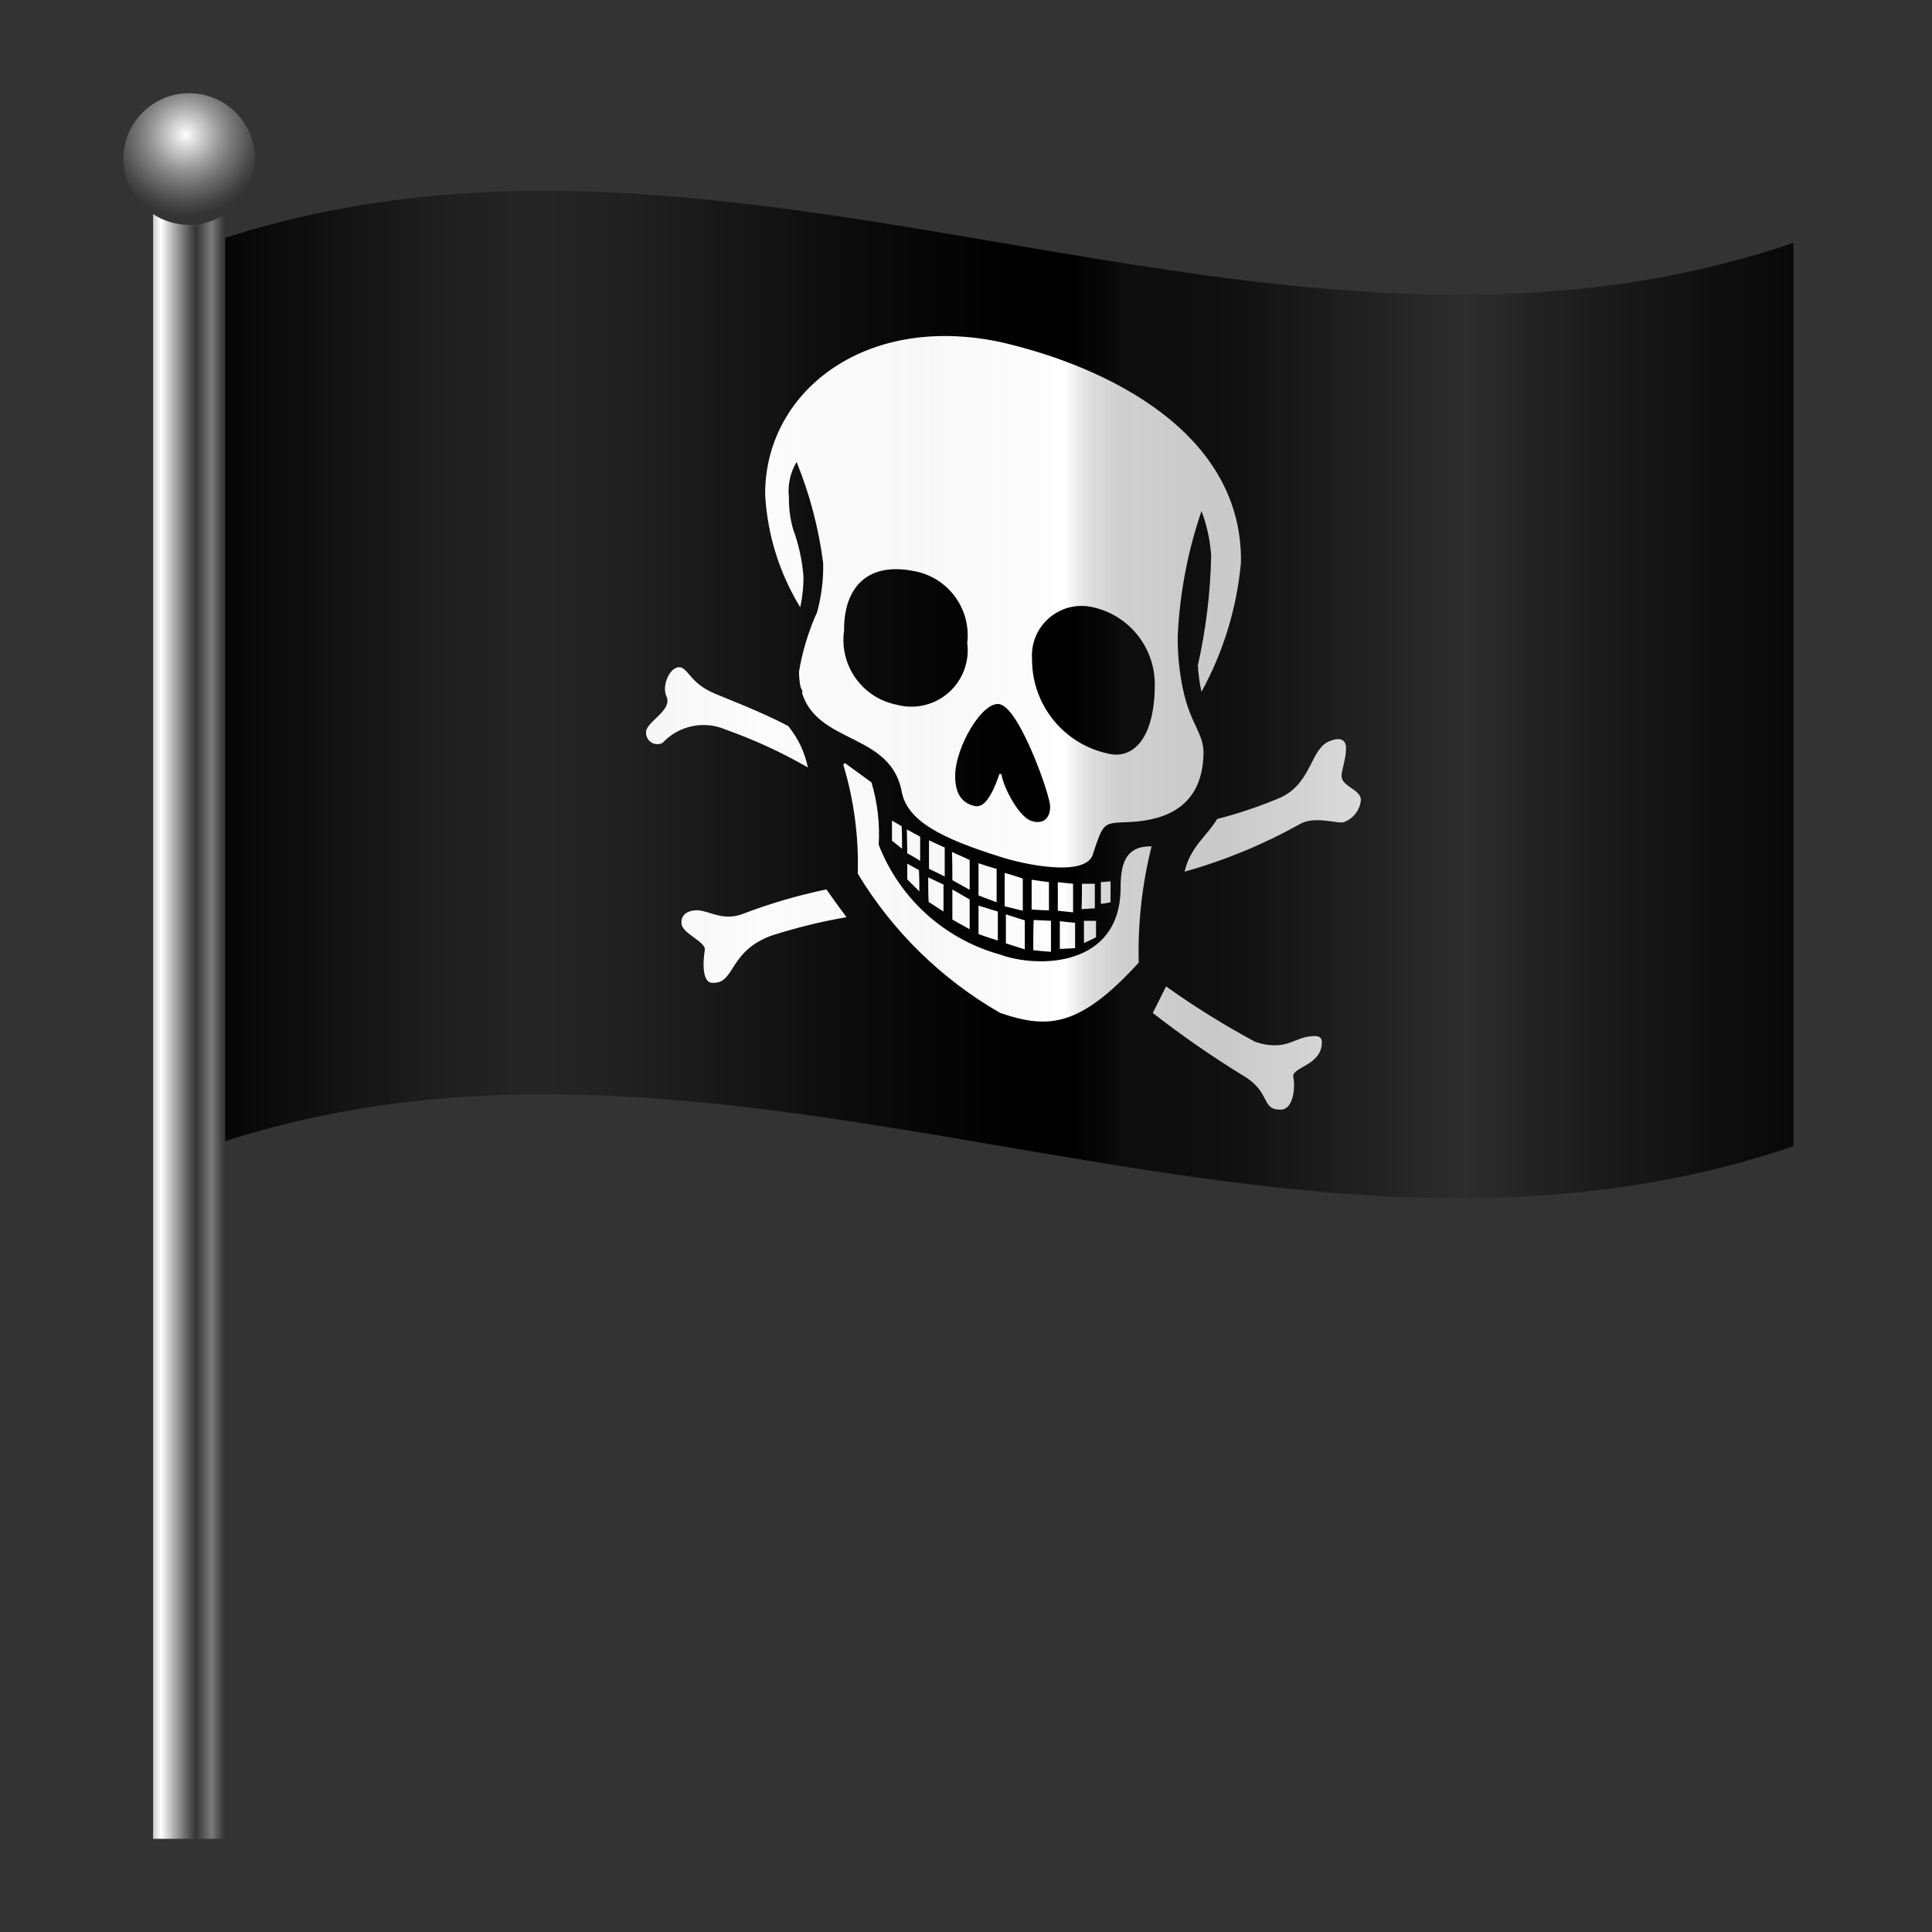 <?xml version="1.0" encoding="UTF-8"?>
<svg xmlns="http://www.w3.org/2000/svg" xmlns:xlink="http://www.w3.org/1999/xlink" width="375pt" height="375pt" viewBox="0 0 375 375" version="1.1">
<rect x="0" y="0" width="375" height="375" fill="#333333" stroke="none"/>
<defs>
<filter id="alpha" filterUnits="objectBoundingBox" x="0%" y="0%" width="100%" height="100%">
  <feColorMatrix type="matrix" in="SourceGraphic" values="0 0 0 0 1 0 0 0 0 1 0 0 0 0 1 0 0 0 1 0"/>
</filter>
<mask id="mask0">
  <g filter="url(#alpha)">
<rect x="0" y="0" width="375" height="375" style="fill:rgb(0%,0%,0%);fill-opacity:0.902;stroke:none;"/>
  </g>
</mask>
<linearGradient id="linear0" gradientUnits="userSpaceOnUse" x1="5.216" y1="17.256" x2="44.556" y2="17.256" gradientTransform="matrix(7.812,0,0,7.812,0,0)">
<stop offset="0" style="stop-color:rgb(5.882%,5.882%,5.882%);stop-opacity:0.263;"/>
<stop offset="0.017" style="stop-color:rgb(11.373%,11.373%,11.373%);stop-opacity:0.267;"/>
<stop offset="0.13" style="stop-color:rgb(41.961%,41.961%,41.961%);stop-opacity:0.29;"/>
<stop offset="0.2" style="stop-color:rgb(53.333%,53.333%,53.333%);stop-opacity:0.302;"/>
<stop offset="0.269" style="stop-color:rgb(74.118%,74.118%,74.118%);stop-opacity:0.18;"/>
<stop offset="0.346" style="stop-color:rgb(87.843%,87.843%,87.843%);stop-opacity:0.102;"/>
<stop offset="0.448" style="stop-color:rgb(50.588%,50.588%,50.588%);stop-opacity:0.059;"/>
<stop offset="0.54" style="stop-color:rgb(0%,0%,0%);stop-opacity:0;"/>
<stop offset="0.554" style="stop-color:rgb(11.765%,11.765%,11.765%);stop-opacity:0.153;"/>
<stop offset="0.577" style="stop-color:rgb(20.784%,20.784%,20.784%);stop-opacity:0.267;"/>
<stop offset="0.643" style="stop-color:rgb(23.137%,23.137%,23.137%);stop-opacity:0.302;"/>
<stop offset="0.793" style="stop-color:rgb(64.706%,64.706%,64.706%);stop-opacity:0.302;"/>
<stop offset="0.846" style="stop-color:rgb(47.059%,47.059%,47.059%);stop-opacity:0.302;"/>
<stop offset="0.912" style="stop-color:rgb(30.588%,30.588%,30.588%);stop-opacity:0.302;"/>
<stop offset="0.952" style="stop-color:rgb(16.078%,16.078%,16.078%);stop-opacity:0.376;"/>
<stop offset="1" style="stop-color:rgb(8.627%,8.627%,8.627%);stop-opacity:0.416;"/>
</linearGradient>
<clipPath id="clip1">
  <rect width="375" height="375"/>
</clipPath>
<g id="surface23283" clip-path="url(#clip1)">
<path style=" stroke:none;fill-rule:evenodd;fill:url(#linear0);" d="M 40.75 47.148 L 40.75 222.469 C 143.227 187.547 245.625 257.398 348.094 222.469 L 348.094 47.148 C 245.625 82.07 143.227 12.219 40.75 47.148 Z M 40.75 47.148 "/>
</g>
<linearGradient id="linear1" gradientUnits="userSpaceOnUse" x1="3.085" y1="25.408" x2="5.76" y2="25.408" gradientTransform="matrix(7.812,0,0,7.812,0,0)">
<stop offset="0" style="stop-color:rgb(65.882%,65.882%,65.882%);stop-opacity:1;"/>
<stop offset="0.009" style="stop-color:rgb(61.176%,61.176%,61.176%);stop-opacity:1;"/>
<stop offset="0.035" style="stop-color:rgb(50.196%,50.196%,50.196%);stop-opacity:1;"/>
<stop offset="0.06" style="stop-color:rgb(42.353%,42.353%,42.353%);stop-opacity:1;"/>
<stop offset="0.086" style="stop-color:rgb(37.647%,37.647%,37.647%);stop-opacity:1;"/>
<stop offset="0.112" style="stop-color:rgb(36.078%,36.078%,36.078%);stop-opacity:1;"/>
<stop offset="0.342" style="stop-color:rgb(100%,100%,100%);stop-opacity:1;"/>
<stop offset="0.496" style="stop-color:rgb(59.608%,59.608%,59.608%);stop-opacity:1;"/>
<stop offset="0.613" style="stop-color:rgb(31.373%,31.373%,31.373%);stop-opacity:1;"/>
<stop offset="0.667" style="stop-color:rgb(20.392%,20.392%,20.392%);stop-opacity:1;"/>
<stop offset="0.813" style="stop-color:rgb(48.627%,48.627%,48.627%);stop-opacity:1;"/>
<stop offset="0.821" style="stop-color:rgb(46.275%,46.275%,46.275%);stop-opacity:1;"/>
<stop offset="0.896" style="stop-color:rgb(27.451%,27.451%,27.451%);stop-opacity:1;"/>
<stop offset="0.933" style="stop-color:rgb(20.392%,20.392%,20.392%);stop-opacity:1;"/>
</linearGradient>
<radialGradient id="radial0" gradientUnits="userSpaceOnUse" cx="-244.041" cy="-334.261" fx="-244.041" fy="-334.261" r="2.149" gradientTransform="matrix(0,7.812,-7.812,0,-2575.195,1932.617)">
<stop offset="0" style="stop-color:rgb(100%,100%,100%);stop-opacity:1;"/>
<stop offset="0.116" style="stop-color:rgb(87.451%,87.451%,87.451%);stop-opacity:1;"/>
<stop offset="0.393" style="stop-color:rgb(59.608%,59.608%,59.608%);stop-opacity:1;"/>
<stop offset="0.522" style="stop-color:rgb(48.627%,48.627%,48.627%);stop-opacity:1;"/>
<stop offset="0.551" style="stop-color:rgb(46.275%,46.275%,46.275%);stop-opacity:1;"/>
<stop offset="0.806" style="stop-color:rgb(27.451%,27.451%,27.451%);stop-opacity:1;"/>
<stop offset="0.933" style="stop-color:rgb(20.392%,20.392%,20.392%);stop-opacity:1;"/>
</radialGradient>
</defs>
<g id="surface23278">
<path style=" stroke:none;fill-rule:evenodd;fill:rgb(0%,0%,0%);fill-opacity:1;" d="M 40.75 47.148 L 40.75 222.469 C 143.227 187.547 245.625 257.398 348.094 222.469 L 348.094 47.148 C 245.625 82.07 143.227 12.219 40.75 47.148 Z M 40.75 47.148 "/>
<path style=" stroke:none;fill-rule:evenodd;fill:rgb(100%,100%,100%);fill-opacity:1;" d="M 266.797 154.133 C 266.723 153.91 266.633 153.691 266.523 153.484 C 266.434 153.195 266.324 152.918 266.188 152.648 C 266.059 152.441 265.918 152.238 265.766 152.047 L 265.562 151.672 L 265.5 151.734 C 265.309 151.484 265.102 151.246 264.875 151.023 C 264.812 150.969 264.742 150.93 264.68 150.883 C 264.469 150.695 264.398 150.438 264.164 150.273 C 263.941 150.141 263.703 150.031 263.453 149.953 C 263.453 149.898 263.453 149.953 263.453 149.852 C 263.805 146.914 263.98 143.957 263.977 141 C 263.961 139.059 262.52 137.426 260.594 137.164 C 258.672 136.914 256.852 138.102 256.305 139.961 C 254.398 144.023 251.348 147.441 247.531 149.797 C 245.133 151.859 242.227 153.246 239.117 153.82 C 238.27 153.609 237.441 153.332 236.641 152.984 C 238.012 149.039 237.996 144.746 236.594 140.812 C 239.535 131.023 241.465 120.957 242.344 110.773 C 242.703 110.191 242.922 109.535 242.977 108.852 C 243.473 99.305 239.672 90.039 232.609 83.594 C 231.527 82.512 230.371 81.512 229.148 80.594 C 227.672 78.367 225.789 76.434 223.602 74.898 C 223.402 73.965 222.828 73.156 222.012 72.668 C 221.195 72.176 220.215 72.043 219.297 72.305 C 218.711 72.008 218.133 71.68 217.531 71.422 C 208.414 67.031 198.68 64.059 188.664 62.609 C 178.992 61.797 169.332 64.344 161.32 69.82 C 156.031 73.391 145.75 79.312 144.914 86.578 C 144.523 87.199 144.352 87.934 144.422 88.664 C 145.367 100.469 147.117 112.977 156.414 121.227 C 156.348 121.969 156.176 122.695 155.906 123.391 C 153.957 126.598 153.855 130.598 155.641 133.898 C 155.641 133.977 155.727 134.039 155.758 134.117 C 155.523 135.465 155.566 136.844 155.875 138.172 C 152.602 136.609 149.078 135.664 145.719 134.438 C 143.715 133.789 141.828 132.82 140.133 131.57 C 138.102 130.008 136.719 127.836 133.984 127.312 C 132.809 127.016 131.566 127.273 130.602 128.008 C 129.641 128.742 129.062 129.875 129.039 131.086 C 129.039 135.414 125.242 138.719 122.328 141.469 C 118.797 144.805 123.805 149.977 127.445 147.25 C 128.562 147.867 129.926 147.836 131.016 147.172 C 136.297 144.188 141.633 148.195 146.93 149.18 C 151.953 149.965 156.723 151.918 160.852 154.883 C 160.977 155.781 161.156 156.656 161.266 157.57 C 161.57 160.195 161.914 162.797 162.453 165.383 C 154.961 170.727 146.156 173.934 136.984 174.656 C 135.234 173.875 133.203 174.047 131.609 175.113 C 130.012 176.176 129.07 177.98 129.117 179.898 C 129.273 182.531 130.977 184.82 133.453 185.727 L 133.453 185.82 L 133.102 192 C 133.137 193.562 134.09 194.961 135.535 195.559 C 136.98 196.16 138.645 195.848 139.773 194.766 C 142.102 192.098 144.688 189.664 147.492 187.5 C 150.137 185.852 153.043 184.668 156.086 184 C 161.375 182.945 166.719 182.207 172.094 181.789 C 172.289 181.969 172.453 182.18 172.656 182.359 C 173.078 182.906 173.438 183.477 173.93 183.992 C 174.027 184.27 174.16 184.531 174.328 184.773 C 174.531 185.047 174.758 185.281 174.969 185.555 L 175.141 185.695 C 179.379 191.441 185.086 195.938 191.664 198.711 C 198.844 202.012 207.172 201.672 214.062 197.805 C 214.809 197.184 215.516 196.516 216.18 195.805 C 216.469 196.582 217.047 197.219 217.789 197.586 C 223.973 200.656 229.746 204.488 234.977 208.992 C 235.617 209.539 236.422 209.863 237.266 209.906 C 237.574 210.832 238.176 211.633 238.977 212.188 C 239.949 212.93 240.871 213.734 241.734 214.602 C 242.148 215.156 242.594 215.75 243.039 216.266 C 243.172 216.43 243.359 216.492 243.5 216.648 C 244.129 217.363 244.691 218.129 245.188 218.938 C 245.43 219.391 245.875 219.555 246.242 219.836 L 246.297 219.883 C 247.234 220.605 248.43 220.914 249.602 220.734 L 249.758 220.734 C 251.082 220.367 252.117 219.332 252.484 218.008 L 252.547 217.836 C 252.793 217.492 252.98 217.105 253.094 216.695 C 253.133 216.539 253.156 216.383 253.195 216.227 C 253.906 215.527 254.246 214.535 254.117 213.547 C 254.062 213.023 254.117 212.547 254.117 212.047 C 254.438 210.305 254.672 208.547 254.852 206.781 C 257.555 205.723 259.809 203.762 261.234 201.234 C 263.016 198.023 259.25 193.547 255.891 195.891 C 254.488 196.891 252.859 197.523 251.148 197.734 C 249.215 197.863 247.371 198.605 245.883 199.852 C 245.195 199.367 244.523 198.852 243.852 198.391 L 235.398 192.539 C 234.754 192.094 233.969 191.891 233.188 191.977 L 229.102 189.031 L 225.797 186.641 L 223.617 184.594 C 224.391 182.641 224.934 180.602 225.234 178.523 C 225.234 178.25 225.328 177.992 225.367 177.742 C 225.492 177.707 225.617 177.664 225.734 177.609 C 231.586 173.859 237.57 170.336 243.617 166.914 C 243.926 167.059 244.246 167.168 244.578 167.25 C 247.195 167.371 249.77 166.535 251.82 164.906 C 254.371 164.195 256.988 163.766 259.633 163.633 C 260.816 163.621 261.922 163.039 262.602 162.07 C 262.91 161.969 263.215 161.848 263.508 161.711 C 265.91 160.438 267.266 157.797 266.898 155.102 C 266.906 154.777 266.871 154.449 266.797 154.133 Z M 266.797 154.133 "/>
<path style=" stroke:none;fill-rule:evenodd;fill:rgb(0%,0%,0%);fill-opacity:1;" d="M 211.336 117.711 C 208.441 117.285 205.512 118.191 203.371 120.184 C 201.227 122.172 200.105 125.027 200.32 127.945 C 200.277 136.84 206.527 144.527 215.242 146.305 C 219.148 147.242 224.07 144.508 224.148 132.945 C 224.203 125.41 218.77 118.949 211.336 117.711 Z M 194.148 136.695 C 190.789 135.836 185.398 144.977 185.398 150.602 C 185.398 153.57 186.336 155.68 188.914 156.383 C 190.164 156.773 191.883 156.461 193.992 150.211 C 194.125 150.23 194.254 150.254 194.383 150.289 C 194.773 152.945 197.898 158.727 200.242 159.352 C 202.43 160.055 203.836 158.883 203.836 156.539 C 203.836 154.352 197.977 137.711 194.148 136.719 Z M 177.352 110.836 C 168.289 109.039 163.758 114.117 163.836 122.398 C 162.875 129.125 167.332 135.434 173.992 136.773 C 177.523 137.746 181.309 136.887 184.07 134.484 C 186.836 132.078 188.215 128.453 187.742 124.82 C 188.539 118.137 183.973 111.996 177.344 110.836 Z M 211.336 117.711 C 208.441 117.285 205.512 118.191 203.371 120.184 C 201.227 122.172 200.105 125.027 200.32 127.945 C 200.277 136.84 206.527 144.527 215.242 146.305 C 219.148 147.242 224.07 144.508 224.148 132.945 C 224.203 125.41 218.77 118.949 211.336 117.711 Z M 194.148 136.695 C 190.789 135.836 185.398 144.977 185.398 150.602 C 185.398 153.57 186.336 155.68 188.914 156.383 C 190.164 156.773 191.883 156.461 193.992 150.211 C 194.125 150.23 194.254 150.254 194.383 150.289 C 194.773 152.945 197.898 158.727 200.242 159.352 C 202.43 160.055 203.836 158.883 203.836 156.539 C 203.836 154.352 197.977 137.711 194.148 136.719 Z M 177.352 110.836 C 168.289 109.039 163.758 114.117 163.836 122.398 C 162.875 129.125 167.332 135.434 173.992 136.773 C 177.523 137.746 181.309 136.887 184.07 134.484 C 186.836 132.078 188.215 128.453 187.742 124.82 C 188.539 118.137 183.973 111.996 177.344 110.836 Z M 177.352 110.836 C 168.289 109.039 163.758 114.117 163.836 122.398 C 162.875 129.125 167.332 135.434 173.992 136.773 C 177.523 137.746 181.309 136.887 184.07 134.484 C 186.836 132.078 188.215 128.453 187.742 124.82 C 188.539 118.137 183.973 111.996 177.344 110.836 Z M 194.148 136.695 C 190.789 135.836 185.398 144.977 185.398 150.602 C 185.398 153.57 186.336 155.68 188.914 156.383 C 190.164 156.773 191.883 156.461 193.992 150.211 C 194.125 150.23 194.254 150.254 194.383 150.289 C 194.773 152.945 197.898 158.727 200.242 159.352 C 202.43 160.055 203.836 158.883 203.836 156.539 C 203.836 154.352 197.977 137.711 194.148 136.719 Z M 211.336 117.711 C 208.441 117.285 205.512 118.191 203.371 120.184 C 201.227 122.172 200.105 125.027 200.32 127.945 C 200.277 136.84 206.527 144.527 215.242 146.305 C 219.148 147.242 224.07 144.508 224.148 132.945 C 224.203 125.41 218.77 118.949 211.336 117.711 Z M 211.336 117.711 C 208.441 117.285 205.512 118.191 203.371 120.184 C 201.227 122.172 200.105 125.027 200.32 127.945 C 200.277 136.84 206.527 144.527 215.242 146.305 C 219.148 147.242 224.07 144.508 224.148 132.945 C 224.203 125.41 218.77 118.949 211.336 117.711 Z M 194.148 136.695 C 190.789 135.836 185.398 144.977 185.398 150.602 C 185.398 153.57 186.336 155.68 188.914 156.383 C 190.164 156.773 191.883 156.461 193.992 150.211 C 194.125 150.23 194.254 150.254 194.383 150.289 C 194.773 152.945 197.898 158.727 200.242 159.352 C 202.43 160.055 203.836 158.883 203.836 156.539 C 203.836 154.352 197.977 137.711 194.148 136.719 Z M 177.352 110.836 C 168.289 109.039 163.758 114.117 163.836 122.398 C 162.875 129.125 167.332 135.434 173.992 136.773 C 177.523 137.746 181.309 136.887 184.07 134.484 C 186.836 132.078 188.215 128.453 187.742 124.82 C 188.539 118.137 183.973 111.996 177.344 110.836 Z M 239.07 173.648 C 246.449 168.758 254.996 165.926 263.836 165.445 C 267.977 163.336 270.574 159.074 270.555 154.43 C 270.633 149.117 265.633 147.711 266.023 145.289 C 267.273 136.383 265.555 130.68 257.82 135.602 C 249.539 140.367 251.492 146.227 245.086 148.727 C 243.289 149.508 241.414 150.133 239.539 150.758 C 239.117 144.863 239.863 138.945 241.727 133.336 C 245.652 124.375 247.621 114.68 247.508 104.898 C 247.977 75.055 215.086 64.039 194.148 58.727 C 159.227 51.695 140.477 74.977 140.789 96.695 C 140.871 100.027 141.59 103.316 142.898 106.383 C 144.227 109.977 146.258 114.039 149.305 120.992 C 149.383 124.508 149.461 128.102 149.461 131.695 C 135.945 129.43 139.227 124.508 131.023 124.195 C 126.727 124.195 122.508 129.82 123.68 137.086 C 123.68 138.102 118.211 143.023 118.289 147.242 C 118.367 152.477 124.461 151.852 128.445 150.68 C 130.242 150.133 132.352 148.648 134.305 148.18 C 140.945 146.617 150.867 153.961 158.289 157.086 C 158.641 158.41 158.828 159.777 158.836 161.148 C 158.836 168.023 145.945 170.68 141.336 171.383 C 138.176 170.75 134.941 170.566 131.727 170.836 C 127.195 171.773 122.273 175.211 123.367 179.898 C 123.992 182.867 129.227 185.211 130.398 185.992 C 131.336 186.617 130.555 191.617 130.555 193.492 C 130.469 195.398 131.414 197.207 133.031 198.223 C 134.645 199.242 136.684 199.316 138.367 198.414 C 145.477 196.148 143.602 190.914 152.508 188.414 C 158.18 186.977 163.953 185.957 169.773 185.367 C 176.461 193.363 184.805 199.812 194.227 204.273 C 202.078 207.074 210.82 205.629 217.352 200.445 C 217.352 200.602 231.023 210.367 235.945 213.023 C 240.867 215.68 243.914 224.273 249.539 223.961 C 258.68 223.023 255.086 211.852 257.508 210.055 C 261.074 206.906 263.629 202.777 264.852 198.18 C 265.398 195.055 263.992 190.836 259.695 192.008 C 254.383 192.32 249.227 197.633 244.852 195.289 C 240.633 193.023 229.461 185.055 229.461 184.977 L 229.461 177.789 C 232.664 176.562 235.867 175.211 239.062 173.648 Z M 248.836 154.664 C 254.695 151.773 254.383 145.133 258.211 143.805 C 259.539 143.258 261.336 143.102 261.258 145.367 C 261.258 147.242 260.398 149.508 260.398 150.602 C 260.398 152.711 264.148 153.18 264.148 155.289 C 263.965 157.254 262.652 158.934 260.789 159.586 C 259.773 159.977 255.164 158.258 252.273 159.977 C 245.215 163.918 237.715 167.012 229.93 169.195 C 231.023 164.352 234.305 162.242 236.258 158.961 C 240.555 157.863 244.762 156.438 248.836 154.688 Z M 140.867 141.617 C 136.645 139.793 131.734 140.828 128.602 144.195 C 127.906 144.555 127.074 144.52 126.418 144.102 C 125.758 143.68 125.371 142.945 125.398 142.164 C 125.32 140.133 130.555 137.945 129.383 135.211 C 128.289 133.023 130.242 128.883 132.273 129.586 C 133.836 130.289 134.305 132.789 138.836 134.664 C 141.18 135.68 147.664 138.102 152.977 140.914 C 154.891 143.242 156.207 146.004 156.805 148.961 C 151.727 146.035 146.391 143.578 140.867 141.617 Z M 149.695 181.617 C 141.258 184.742 142.742 191.07 138.211 190.758 C 136.805 190.758 136.18 188.414 136.805 184.352 C 137.039 182.789 132.117 181.07 132.273 179.117 C 132.195 177.789 133.133 176.852 134.852 176.695 C 137.352 176.461 140.008 178.961 144.148 177.398 C 149.43 175.379 154.863 173.789 160.398 172.633 C 161.648 174.43 162.977 176.227 164.305 178.023 C 159.355 178.879 154.477 180.082 149.695 181.617 Z M 221.023 186.852 C 209.461 199.508 203.367 199.742 194.148 196.617 C 182.785 190.098 173.27 180.797 166.492 169.586 C 166.699 162.422 165.75 155.273 163.68 148.414 C 163.758 148.336 163.914 148.258 163.992 148.102 L 169.148 151.852 C 170.324 155.773 170.797 159.875 170.555 163.961 C 174.602 174.402 183.352 182.312 194.148 185.289 C 201.414 187.945 217.43 187.789 217.508 172.398 C 217.508 167.633 218.445 164.195 223.523 164.273 C 221.672 171.652 220.832 179.246 221.023 186.852 Z M 173.133 163.18 L 173.133 159.273 C 173.758 159.664 174.383 159.977 175.008 160.367 C 175.086 161.852 175.086 163.258 175.086 164.742 C 174.383 164.195 173.758 163.648 173.133 163.18 Z M 176.102 165.602 C 176.102 164.039 176.023 162.555 176.023 160.992 L 178.602 162.398 L 178.602 167.086 C 177.742 166.539 176.961 166.07 176.102 165.625 Z M 178.445 173.023 L 176.102 170.68 L 176.102 167.633 C 176.883 168.102 177.664 168.492 178.367 168.883 C 178.445 170.312 178.445 171.695 178.445 173.023 Z M 183.133 171.695 L 183.133 176.93 C 182.195 176.305 181.18 175.68 180.242 175.055 C 180.164 173.414 180.164 171.852 180.164 170.289 C 181.18 170.758 182.117 171.227 183.133 171.695 Z M 180.32 168.648 L 180.32 163.102 L 183.367 164.508 L 183.367 170.133 C 182.352 169.586 181.336 169.117 180.32 168.648 Z M 184.852 170.836 C 184.852 169.039 184.852 167.242 184.773 165.367 C 185.945 165.914 187.117 166.383 188.211 166.93 L 188.211 172.711 C 187.117 172.086 185.938 171.461 184.852 170.836 Z M 188.211 174.586 L 188.211 180.367 C 187.117 179.742 185.945 179.117 184.852 178.492 L 184.852 172.656 C 185.938 173.258 187.117 173.961 188.211 174.586 Z M 193.68 176.93 L 193.68 182.555 C 192.43 182.164 191.18 181.773 189.93 181.305 L 189.93 175.781 Z M 189.93 173.805 L 189.93 167.555 C 191.102 167.945 192.273 168.336 193.445 168.648 L 193.445 175.133 C 192.273 174.664 191.102 174.273 189.93 173.805 Z M 198.523 176.773 C 197.352 176.461 196.18 176.227 195.008 175.914 L 195.008 169.43 C 196.18 169.742 197.352 170.133 198.523 170.523 Z M 198.914 178.648 L 198.914 184.273 C 197.664 183.883 196.492 183.492 195.242 183.102 L 195.242 177.477 C 196.492 177.867 197.656 178.258 198.914 178.648 Z M 203.602 176.695 C 202.508 176.695 201.336 176.617 200.242 176.539 L 200.242 170.758 L 203.602 171.227 Z M 203.992 178.727 L 203.992 184.742 C 202.82 184.664 201.727 184.586 200.555 184.43 C 200.555 182.477 200.555 180.523 200.633 178.57 C 201.727 178.648 202.898 178.648 203.992 178.727 Z M 208.289 177.086 C 207.273 177.008 206.336 176.852 205.32 176.773 L 205.32 171.227 C 206.336 171.305 207.273 171.461 208.289 171.539 Z M 208.68 179.117 L 208.68 184.039 C 207.664 184.117 206.727 184.117 205.711 184.195 L 205.711 178.805 C 206.727 178.906 207.742 179.039 208.68 179.117 Z M 212.508 176.305 C 211.648 176.383 210.789 176.383 209.93 176.461 C 210.008 174.82 210.008 173.18 210.008 171.539 L 212.508 171.539 Z M 212.742 178.727 L 212.742 181.93 C 211.961 182.32 211.18 182.711 210.398 183.023 L 210.398 178.727 Z M 213.68 175.445 L 213.68 171.227 C 214.305 171.148 214.93 171.148 215.555 171.07 L 215.555 175.133 C 214.938 175.273 214.309 175.379 213.68 175.445 Z M 243.68 202.242 C 249.227 204.039 251.102 201.617 253.836 201.227 C 254.93 201.07 256.648 200.758 256.57 202.398 C 256.492 206.852 250.711 207.086 251.023 209.039 C 251.492 211.539 250.867 215.133 248.836 215.367 C 244.617 215.602 246.883 212.086 241.336 208.805 C 235.254 205.07 229.387 201 223.758 196.617 L 226.336 191.461 C 231.883 195.418 237.676 199.02 243.68 202.242 Z M 218.68 159.586 C 214.148 159.742 214.148 159.742 212.195 165.602 C 211.102 170.445 198.68 167.789 194.148 166.305 C 182.742 162.711 176.023 159.352 175.008 153.57 C 172.508 140.836 155.242 145.211 155.086 130.367 C 155.754 126.379 156.934 122.492 158.602 118.805 C 159.449 115.699 159.844 112.492 159.773 109.273 C 158.91 102.543 157.176 95.949 154.617 89.664 C 153.371 91.758 152.852 94.199 153.133 96.617 C 153.109 98.648 153.371 100.676 153.914 102.633 C 155.004 105.574 155.688 108.648 155.945 111.773 C 155.973 113.82 155.766 115.867 155.32 117.867 C 151.305 111.297 148.969 103.836 148.523 96.148 C 148.289 76.383 167.508 60.758 194.148 66.383 C 215.008 71.148 241.258 84.039 240.867 109.195 C 240.066 117.992 237.461 126.531 233.211 134.273 C 232.824 132.578 232.59 130.852 232.508 129.117 C 234.086 122.113 234.949 114.969 235.086 107.789 C 234.883 104.848 234.25 101.953 233.211 99.195 C 230.543 106.984 228.992 115.113 228.602 123.336 C 228.551 126.852 228.891 130.363 229.617 133.805 C 231.102 140.68 233.602 142.242 233.602 146.148 C 233.445 158.023 224.07 159.375 218.68 159.586 Z M 211.336 117.711 C 208.441 117.285 205.512 118.191 203.371 120.184 C 201.227 122.172 200.105 125.027 200.32 127.945 C 200.277 136.84 206.527 144.527 215.242 146.305 C 219.148 147.242 224.07 144.508 224.148 132.945 C 224.203 125.41 218.77 118.949 211.336 117.711 Z M 194.148 136.695 C 190.789 135.836 185.398 144.977 185.398 150.602 C 185.398 153.57 186.336 155.68 188.914 156.383 C 190.164 156.773 191.883 156.461 193.992 150.211 C 194.125 150.23 194.254 150.254 194.383 150.289 C 194.773 152.945 197.898 158.727 200.242 159.352 C 202.43 160.055 203.836 158.883 203.836 156.539 C 203.836 154.352 197.977 137.711 194.148 136.719 Z M 177.352 110.836 C 168.289 109.039 163.758 114.117 163.836 122.398 C 162.875 129.125 167.332 135.434 173.992 136.773 C 177.523 137.746 181.309 136.887 184.07 134.484 C 186.836 132.078 188.215 128.453 187.742 124.82 C 188.539 118.137 183.973 111.996 177.344 110.836 Z M 177.352 110.836 C 168.289 109.039 163.758 114.117 163.836 122.398 C 162.875 129.125 167.332 135.434 173.992 136.773 C 177.523 137.746 181.309 136.887 184.07 134.484 C 186.836 132.078 188.215 128.453 187.742 124.82 C 188.539 118.137 183.973 111.996 177.344 110.836 Z M 194.148 136.695 C 190.789 135.836 185.398 144.977 185.398 150.602 C 185.398 153.57 186.336 155.68 188.914 156.383 C 190.164 156.773 191.883 156.461 193.992 150.211 C 194.125 150.23 194.254 150.254 194.383 150.289 C 194.773 152.945 197.898 158.727 200.242 159.352 C 202.43 160.055 203.836 158.883 203.836 156.539 C 203.836 154.352 197.977 137.711 194.148 136.719 Z M 211.336 117.711 C 208.441 117.285 205.512 118.191 203.371 120.184 C 201.227 122.172 200.105 125.027 200.32 127.945 C 200.277 136.84 206.527 144.527 215.242 146.305 C 219.148 147.242 224.07 144.508 224.148 132.945 C 224.203 125.41 218.77 118.949 211.336 117.711 Z M 211.336 117.711 C 208.441 117.285 205.512 118.191 203.371 120.184 C 201.227 122.172 200.105 125.027 200.32 127.945 C 200.277 136.84 206.527 144.527 215.242 146.305 C 219.148 147.242 224.07 144.508 224.148 132.945 C 224.203 125.41 218.77 118.949 211.336 117.711 Z M 194.148 136.695 C 190.789 135.836 185.398 144.977 185.398 150.602 C 185.398 153.57 186.336 155.68 188.914 156.383 C 190.164 156.773 191.883 156.461 193.992 150.211 C 194.125 150.23 194.254 150.254 194.383 150.289 C 194.773 152.945 197.898 158.727 200.242 159.352 C 202.43 160.055 203.836 158.883 203.836 156.539 C 203.836 154.352 197.977 137.711 194.148 136.719 Z M 177.352 110.836 C 168.289 109.039 163.758 114.117 163.836 122.398 C 162.875 129.125 167.332 135.434 173.992 136.773 C 177.523 137.746 181.309 136.887 184.07 134.484 C 186.836 132.078 188.215 128.453 187.742 124.82 C 188.539 118.137 183.973 111.996 177.344 110.836 Z M 177.352 110.836 "/>
<use xlink:href="#surface23283" mask="url(#mask0)"/>
<path style=" stroke:none;fill-rule:evenodd;fill:url(#linear1);" d="M 29.719 40.102 L 43.711 40.102 L 43.711 356.914 L 29.719 356.914 Z M 29.719 40.102 "/>
<path style=" stroke:none;fill-rule:evenodd;fill:url(#radial0);" d="M 49.492 30.867 C 49.492 37.922 43.773 43.641 36.719 43.641 C 29.664 43.641 23.945 37.922 23.945 30.867 C 23.945 23.812 29.664 18.094 36.719 18.094 C 43.773 18.094 49.492 23.812 49.492 30.867 Z M 49.492 30.867 "/>
</g>
</svg>
